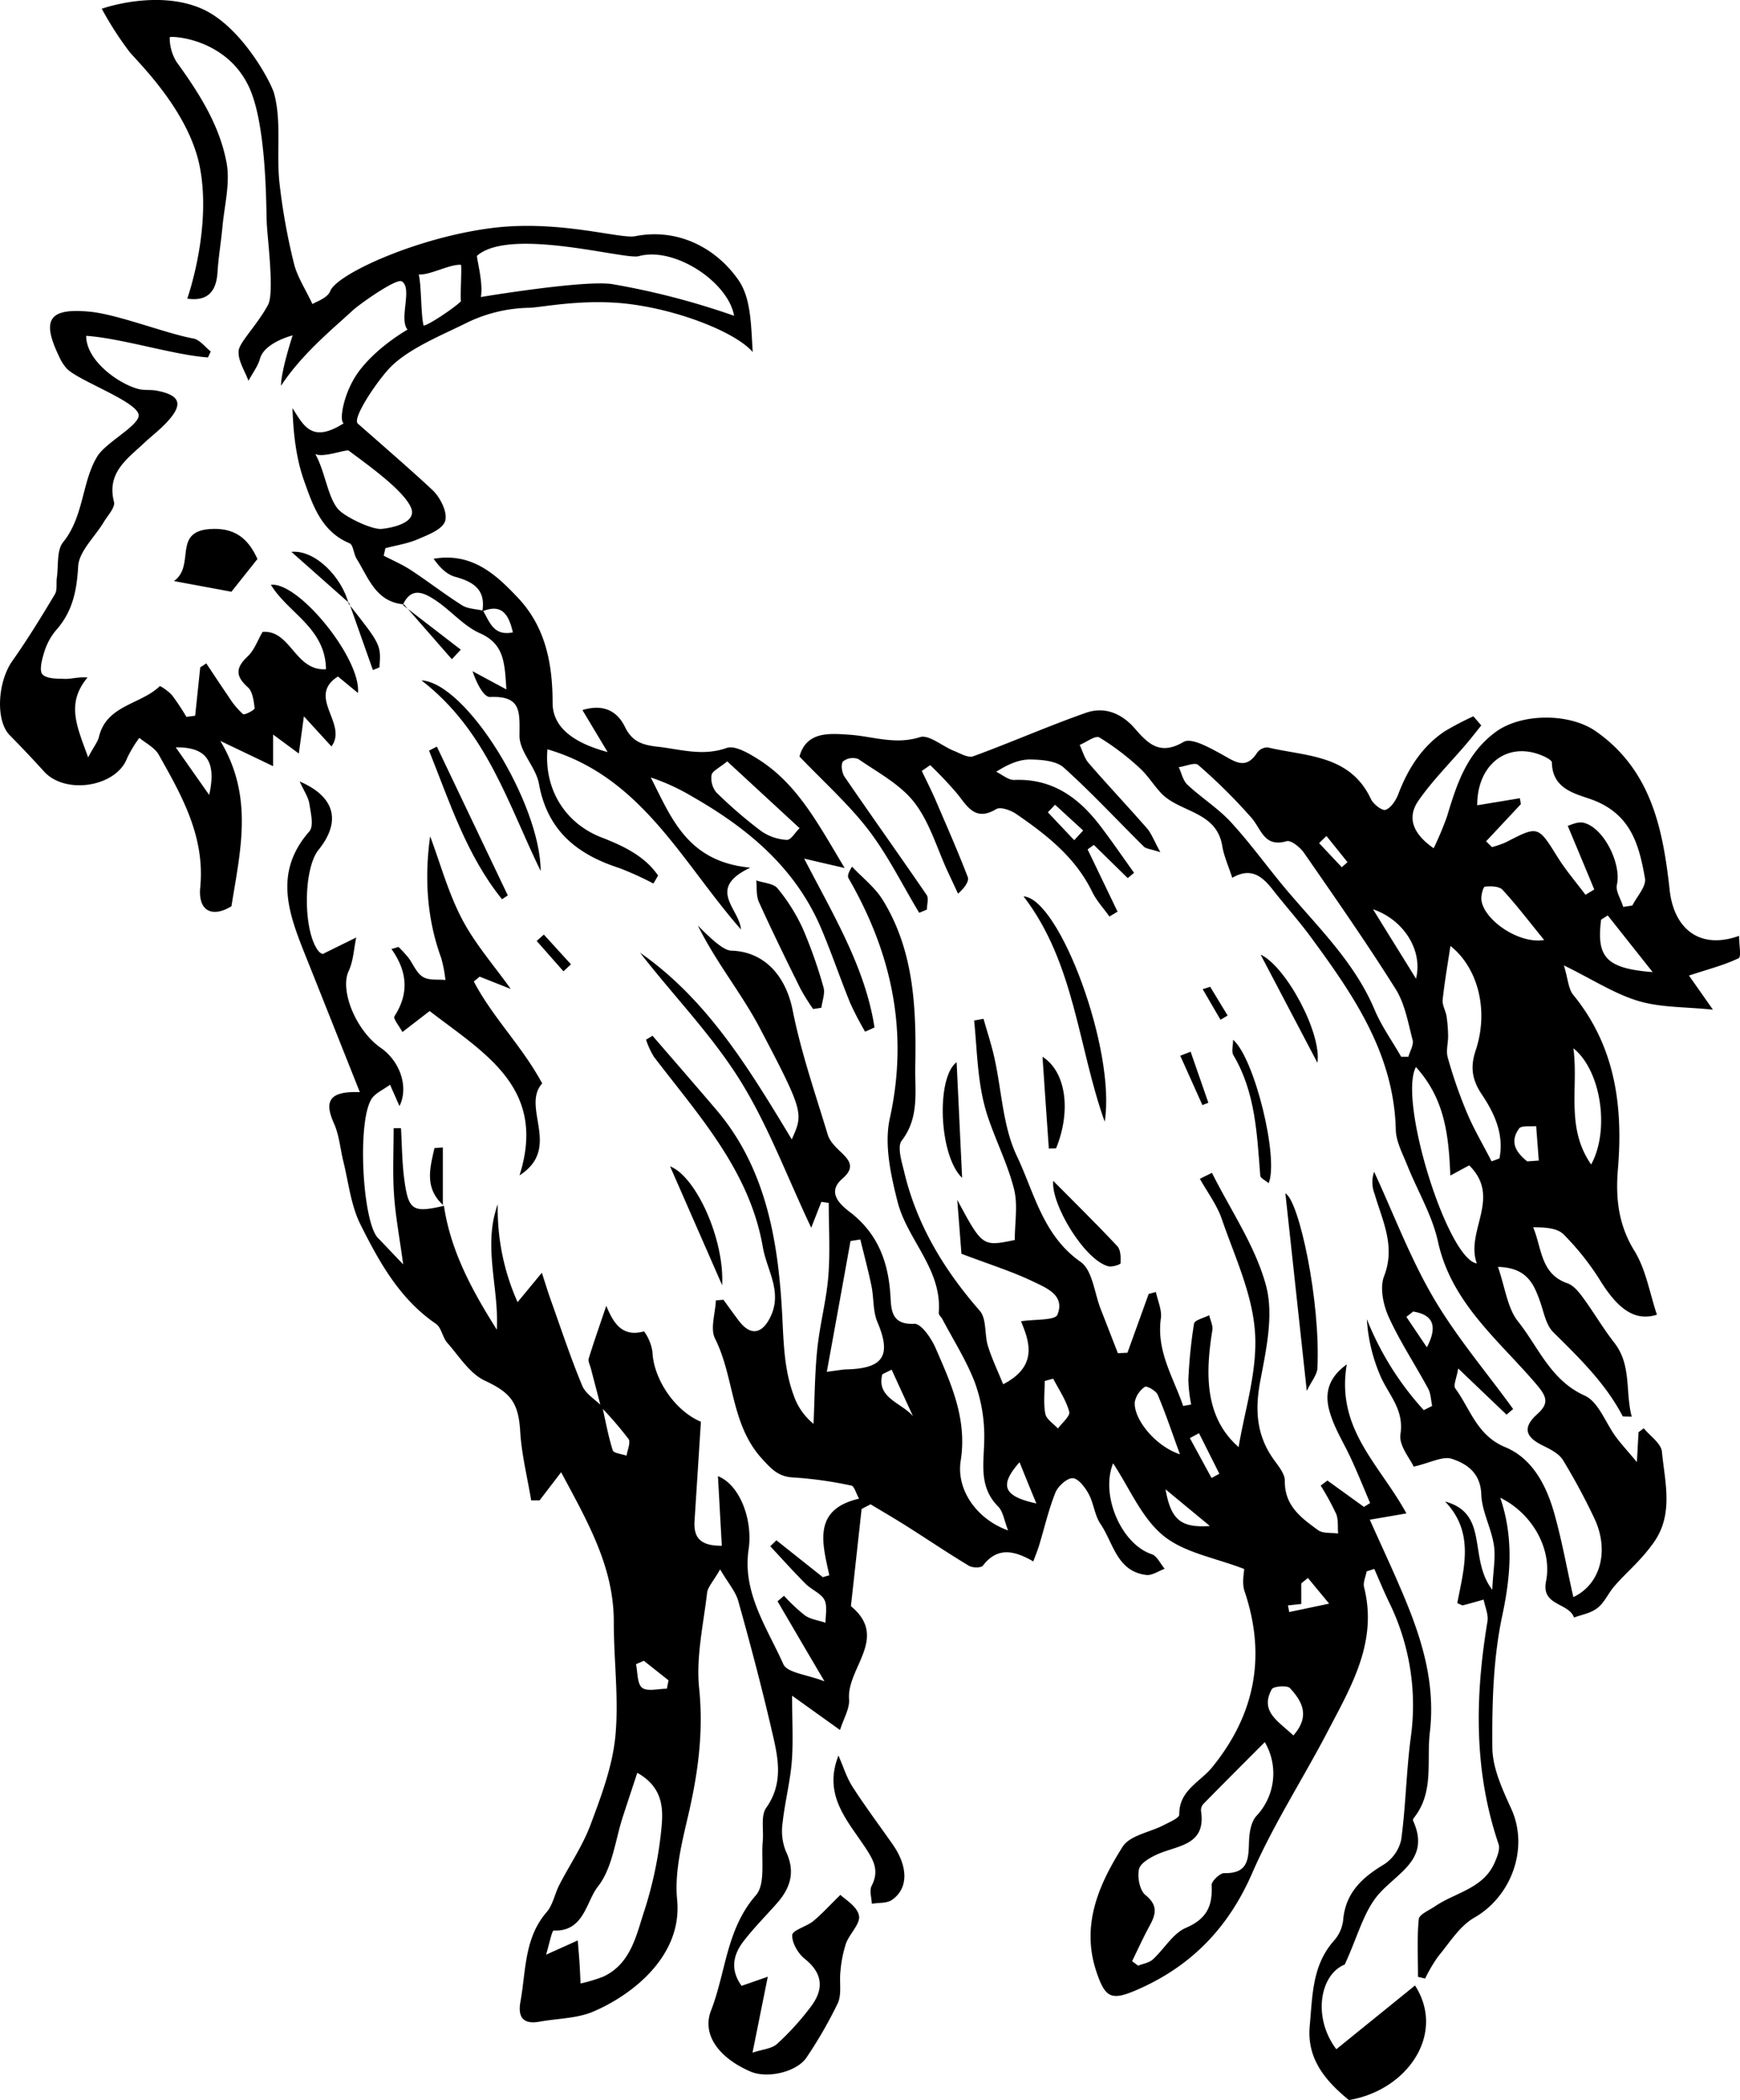 <svg id="Ebene_1" data-name="Ebene 1" xmlns="http://www.w3.org/2000/svg" viewBox="0 0 414.31 500"><path d="M185.92,334.08c-.8-3.08-1.61-6.15-2.41-9.23-.2-.77-.69-1.64-.49-2.29,1.25-4.05,2.66-8.05,4.18-12.55,1.61,3.87,3.65,7.6,9,6.08a11.17,11.17,0,0,1,2,4.92c.22,6.12,5.05,13.85,11.53,16.61-.48,7.63-1,15.6-1.51,23.57-.25,3.83,1.17,6,6.49,5.95-.32-5.73-.62-11.18-.92-16.57,5.21,2.06,8.35,10.37,7.3,17.46-1.52,10.27,4.39,18.63,8.28,27.32.93,2.06,5.61,2.44,9.79,4.07-4-6.77-7.58-12.91-11.18-19.06l1.54-1.31a41.58,41.58,0,0,0,5,4.69c1.37.94,3.24,1.17,4.88,1.72,0-1.85.5-4-.28-5.48s-3.08-2.4-4.47-3.79c-2.88-2.89-5.61-5.94-8.4-8.93l1.46-1.42,11.05,8.78,1.55-.45c-1.69-7.72-4-15.67,7.08-18.24-.76-1.36-1.15-3-1.83-3.11a92.38,92.38,0,0,0-13.7-1.93c-3.63-.14-5.27-1.94-7.59-4.48-7.47-8.19-6.55-19.41-11.17-28.59-1.2-2.4.07-6,.2-9.1l1.8-.15c1.25,1.7,2.45,3.43,3.74,5.1,2.76,3.56,5.45,3.06,7.44-1,2.93-6-.84-11.14-1.8-16.62-3.16-18.23-15.28-31.36-25.94-45.33a19.61,19.61,0,0,1-1.87-4.07l1.54-.94c5.09,5.9,10.21,11.77,15.26,17.71C225,277,228,293.87,229,310.62c.44,7.11.33,14,2.84,20.75a14.91,14.91,0,0,0,4.71,6.74c.27-5.93.28-11.89.89-17.79s2.16-11.53,2.63-17.34.1-11.64.1-17.47l-1.76-.25L236,291.42c-5.85-12.34-10.33-24.56-17.1-35.34s-15.79-20-23.65-30.14c16.13,11.25,26.1,27.87,36.12,44.45,2.74-6.19,3-6.35-7.72-26.72-4.34-8.19-10.36-15.5-14.65-24.22a54.19,54.19,0,0,0,4.22,4c1.14.88,2.53,2,3.84,2,7.83.29,12.86,6,14.51,14.14,2,10.06,5.39,19.87,8.38,29.72.49,1.59,1.95,3,3.23,4.21,2.23,2.12,3.13,3.72.2,6.26-3.71,3.22-.52,6.12,1.77,7.86,6.76,5.17,9.25,12,9.72,20.16.19,3.24.26,6.78,5.66,6.49,1.62-.09,4.05,3.41,5.06,5.73,3.71,8.52,7.58,16.91,6,26.89-1.1,7.06,4,14,11.29,16.58-.95-2.4-1.19-4.51-2.37-5.69-4.72-4.74-3.37-10.36-3.31-16.05A37.48,37.48,0,0,0,275,328.38c-2-5.29-5.12-10.14-7.76-15.18-.28-.52-.91-1-.87-1.53.83-10.39-7.52-17.36-9.82-26.46-1.62-6.4-3.2-13.61-1.84-19.81,4.54-20.63.48-39.3-9.8-57.14-.27-.47-.26-1.1.81-2.81,2.46,2.63,5.46,4.93,7.31,7.93,7.54,12.22,8,26,7.74,39.76-.1,5.91,1,12.06-3.22,17.54-1.13,1.48,0,5,.59,7.46,3,12.62,9.49,23.32,18,33.06,1.65,1.9,1.09,5.61,1.93,8.36.93,3,2.31,5.87,3.63,9.13,8.41-4.35,6.22-10.21,4.25-15,3.25-.51,8.1-.16,8.67-1.56,1.92-4.71-2.77-6.43-6-8-4.77-2.28-9.88-3.87-16.85-6.51-.21-2.71-.6-7.77-1-12.84,6,11.15,6,11.15,13.7,9.56,0-4.17.76-8.34-.17-12.08-1.46-5.81-4.22-11.28-6.16-17-2.59-7.57-2.56-15.42-3.35-23.18l2.24-.4c.87,3.08,1.88,6.13,2.58,9.26,1.76,7.86,2,16.39,5.38,23.46,4.13,8.7,6.16,18.86,15.15,25.15,2.84,2,3.28,7.41,4.8,11.27,1.37,3.48,2.72,7,4.08,10.47l2.28-.11,5.05-14,1.72-.45c.43,2.08,1.46,4.25,1.19,6.23-1.11,7.92,3,14.11,5.3,20.89l1.91-.33a34.51,34.51,0,0,1-.67-5.85,116,116,0,0,1,1.35-13.42c.14-.84,2.35-1.34,3.61-2,.27,1.2.94,2.47.75,3.59-1.74,10.68-1.7,20.85,6.26,27.81,1.37-8.53,4.52-18,3.9-27.28s-4.85-18.11-7.9-27c-1.17-3.4-3.45-6.41-5.23-9.6l2.88-1.42c4.44,8.91,10.33,17.42,12.87,26.84,1.87,7,.05,15.22-1.36,22.67-1.3,6.88-.94,12.89,3.12,18.64,1.13,1.6,2.74,3.46,2.72,5.18-.1,5.95,3.94,8.86,7.93,11.75,1.16.84,3.15.56,4.76.79-.14-1.58.09-3.3-.48-4.69a62.55,62.55,0,0,0-3.67-6.71l1.6-1.21,8.7,6.28,1.47-.92c-1.48-3.47-2.9-7-4.47-10.41-1.64-3.62-3.83-7-5-10.79-1.34-4.11-1.07-8.22,3.91-11.81-2.61,15.45,7.83,23.8,14.2,35.48L369,360.94c2.54,5.68,5.24,11.43,7.72,17.27,4.53,10.67,8,21.36,6.57,33.45-.8,7,1.09,14.24-3.88,20.38a.66.66,0,0,0-.09.58c4.11,9.08-3.45,12.16-8.11,17.38-3.65,4.09-5.07,10.17-8.18,16.85-5.93,2.4-7.7,12.61-2,20.16l18.74-15.18c7.45,11.62-1.93,25-15.74,27.28-5.62-4.58-10.08-9.87-9.33-17.69.67-7.06.54-14.39,5.77-20.25a8.94,8.94,0,0,0,2.18-4.82c.53-6.55,4.49-10.19,9.73-13.34a9.44,9.44,0,0,0,4.1-5.88c1.08-7.94,1.2-16,2.23-24a55.55,55.55,0,0,0-5-32.3c-1.31-2.68-2.43-5.45-3.64-8.17l-1.82.58c-.23,1.27-.9,2.65-.61,3.78,3.28,13-3.05,23.57-8.63,34.26-5.93,11.38-13,22.25-18.1,34-5.7,13-14.6,22.07-27.39,27.61-6.06,2.62-7.52,1.94-9.62-4.35-3.72-11.1.6-20.81,6.26-29.76,1.7-2.68,6.44-3.4,9.74-5.11,1.37-.72,3.74-1.69,3.73-2.52-.07-5.8,5-7.75,7.87-11.31,10.18-12.55,12.89-26.43,7.68-41.87-.68-2-.1-4.4-.1-5.3-6.84-2.66-14.25-3.84-19.25-7.94-5.19-4.25-8.05-11.34-11.95-17.22-3.09,7.65,2,19.26,9.19,21.64,1.27.42,2.07,2.28,3.09,3.48-1.47.52-3,1.64-4.4,1.46-7-.86-7.81-7.62-10.88-12.14-1.41-2.08-1.61-4.94-2.84-7.18-.85-1.57-2.49-3.7-3.81-3.72s-3.47,1.9-4.09,3.44c-1.63,4.07-2.61,8.39-3.89,12.6-.33,1.09-.77,2.14-1.37,3.78-4.37-2.52-8.49-3.61-12,1-.43.57-2.47.55-3.31.05-5-3-9.91-6.33-14.88-9.47-2.81-1.78-5.7-3.45-8.56-5.18L248,358.38l-2.55,23.14c9.11,7.5-1,14.71-.44,22.13.18,2.26-1.31,4.65-2.15,7.36l-11.41-8.17c0,6.29.3,11.08-.09,15.82s-1.66,9.64-2.18,14.49a13,13,0,0,0,.78,6.73c2.34,4.88,1.1,8.78-2.22,12.49-2.65,3-5.45,5.8-7.87,8.95s-3.25,6.73-.45,10.6l6.24-2.17c-1.27,6.28-2.33,11.59-3.64,18.08,2.34-.79,4.58-.92,5.87-2.1a64.8,64.8,0,0,0,8-8.82c3.1-4.08,3-7.88-1.41-11.4-1.6-1.29-3.09-3.8-3-5.68.05-1.15,3.34-2,4.92-3.26,2-1.62,3.73-3.55,6.55-6.31,1,1,4,2.72,4.42,4.94.41,1.89-2.25,4.31-3.1,6.65a28.88,28.88,0,0,0-1.31,6.62c-.3,2.53.35,5.4-.63,7.58a104.35,104.35,0,0,1-7.38,12.83c-2.25,3.52-9.37,5.21-13.43,3.44-7.5-3.25-11.62-8.79-9.37-14.54,3.54-9.08,3.62-19.37,10.67-27.42,2.37-2.71,1.22-8.52,1.64-12.91.25-2.68-.52-6,.82-7.91,4.37-6.19,2.7-12.49,1.25-18.74-2.37-10.21-5.06-20.36-7.89-30.46-.64-2.3-2.4-4.28-4.33-7.57-1.69,2.94-2.95,4.21-3.11,5.6-.87,7.54-2.65,15.24-1.89,22.65,1.06,10.31-.22,20-2.51,29.92-1.55,6.7-3.38,13.78-2.73,20.46,1.31,13.25-10.44,22.57-19.94,26.64-3.92,1.68-8.57,1.63-12.87,2.42-4,.72-5.14-1.27-4.5-4.75,1.34-7.32.85-15.13,6.25-21.35,1.49-1.72,1.91-4.33,3-6.45,2.47-4.81,5.59-9.36,7.46-14.39,2.54-6.81,5.2-13.86,5.89-21,.87-9-.39-18.17-.37-27.27,0-13.16-6.29-23.9-12.54-35.62l-5.13,6.71-2,0c-.91-5.49-2.3-11-2.62-16.47-.41-7-2.45-9.24-8.45-12.06-3.6-1.69-6.11-5.83-8.92-9-1.14-1.3-1.38-3.62-2.69-4.51-8.67-5.92-13.53-14.77-18-23.71-2.23-4.48-2.79-9.8-4-14.76-.78-3.08-1-6.39-2.28-9.24-2.23-5-1.51-7.75,6.16-7.45-4.46-11.21-8.5-21.38-12.56-31.55s-8.4-20.36.54-30.53c1.1-1.25.34-4.39,0-6.59-.25-1.55-1.26-3-2.31-5.3,8.59,3.7,9.85,9.63,4.49,16.29-3.73,4.63-3.7,19.82.12,24.24.46.52,1.35.67,1,.49l7.86-3.87c-.57,2.68-.67,5.58-1.81,8-2.12,4.52,1.64,14.08,7.66,18.28,4.54,3.16,6.71,9.26,4.45,13.86l-2.25-5.09c-1.61,1.22-3.59,2-4.47,3.5-3.4,5.68-2.05,29.28,1.6,33,1.63,1.66,3.2,3.37,6,6.27-.9-6.6-1.86-11.65-2.19-16.73s-.08-10.46-.08-15.69h1.75c.23,3.95.24,7.93.74,11.85,1,7.79,2,8.38,9.59,6.61l-.11,0c1.62,10.84,6.72,20.21,12.6,29.52.55-10-3.39-19.93.22-29.86a54.35,54.35,0,0,0,4.72,23.3l5.78-7c.92,2.83,1.45,4.59,2.07,6.33,2.46,6.87,4.74,13.82,7.54,20.55.83,2,3.16,3.33,4.79,5,.78,3.48,1.4,7,2.48,10.39.23.71,2.15.87,3.29,1.28.21-1.34,1-3.12.49-3.94A88.2,88.2,0,0,0,185.92,334.08ZM344,413.89c-5.1,5.11-9.89,9.89-14.63,14.73a2.24,2.24,0,0,0-.56,1.65c1.27,8.21-5.5,8.17-10.32,10.3-1.73.77-4.1,2.1-4.44,3.57-.44,1.91.17,5.07,1.55,6.18,3,2.42,2.48,4.54,1,7.25s-2.81,5.65-4.2,8.48l1.44,1.07c1.18-.48,2.61-.67,3.49-1.48,2.71-2.46,4.76-6.19,7.89-7.53,5-2.15,6.37-5.24,6.12-10.16-.05-.95,2-2.89,3-2.87,6.15.16,5.73-3.94,5.93-8.06.1-1.92.56-4.32,1.79-5.61A14.74,14.74,0,0,0,344,413.89Zm-149.42,7.32c-1.17,3.55-2.29,6.93-3.39,10.31-1.87,5.69-2.49,12.35-6,16.78-2.82,3.61-3.29,10.76-10.51,10.45-.41,0-1,3-1.81,5.75l7.54-3.39c.17,2.19.32,3.79.42,5.39s.17,3.24.25,4.86a38.27,38.27,0,0,0,5.34-1.6c6.29-2.89,7.77-9.16,9.56-14.85a93.71,93.71,0,0,0,4.26-19.57C200.72,430.65,201.29,425,194.61,421.21Zm45.1-95.48c2.89-.37,3.81-.56,4.73-.58,8.83-.22,10.72-3.33,7.35-11.27-1.1-2.59-.83-5.73-1.41-8.57-.77-3.72-1.76-7.4-2.66-11.1l-2.34.38C243.55,304.65,241.72,314.71,239.71,325.73Zm84.12,19.65c-2-5.48-3.47-9.9-5.29-14.17-.41-1-2.65-2.2-3.06-1.91a5.77,5.77,0,0,0-2.4,3.57C312.65,336.77,317.77,343.38,323.83,345.38Zm27,66.93c4.14-4.7,2-8.22-.81-11.28-.65-.71-3.93-.45-4.33.27C342.77,406.59,347.15,408.85,350.81,412.31Zm-57.2-84.95-2,.55c0,2.61-.34,5.28.14,7.8.25,1.31,1.93,2.35,3,3.51,1-1.35,3-3,2.69-4C296.68,332.47,295,330,293.61,327.36Zm-4,29.7c-1.54-3.75-2.68-6.52-4-9.81C280.7,352.81,281.74,355.35,289.57,357.06Zm41.33,5.38-10.57-8.74C321.66,360.91,323.93,362.91,330.9,362.44ZM196.15,394.53l-1.88.81c.44,2,.26,4.68,1.48,5.62s3.85.22,5.87.22l.4-2Zm59-69.31-2.21,1.08c-1.52,5.66,4.63,6.81,7.29,10ZM352.68,381l-3.17.34c.1.53.21,1.05.31,1.58l9.5-2-5.05-6.11-1.59,1.29Zm-21.36-30,1.86-1q-2.42-4.83-4.85-9.66l-2.17,1.17Z" transform="translate(-42.84 0.89)"/><path d="M395.54,171.83c-1.19,1.48-2.35,3-3.58,4.43-3.8,4.46-8,8.64-11.33,13.41-2.81,4-1.5,7.87,3.58,11.4a76.75,76.75,0,0,0,3.18-7.57c2.28-7.6,4.63-14.95,11.52-20.07,6.18-4.58,17.66-4.58,23.91-.21,13.3,9.3,16,23.49,17.59,37.86,1,9,7,14.26,16.52,10.85,0,2.11.57,5-.1,5.32-3.31,1.6-6.95,2.53-11.83,4.13l5.7,8.12c-6.48-.67-12.37-.47-17.73-2.06-5.65-1.68-10.79-5.06-17.75-8.48,1,3.34,1.07,5.61,2.21,7,10,12.23,11.91,26.41,10.65,41.52-.57,6.78.07,13.2,3.92,19.43,2.76,4.46,3.64,10.09,5.37,15.22-5,1.58-9.05-1-13.42-8A62.57,62.57,0,0,0,415.14,293c-1.52-1.51-4.37-1.69-7.23-1.68,2.09,5.07,1.75,11.11,8.13,13.32,1.47.51,2.73,2.07,3.72,3.42,2.58,3.51,4.77,7.3,7.45,10.73,4.18,5.37,2.58,11.62,4.16,17.63-1.44-.07-2.07,0-2.16-.13-4.09-7.84-10.33-13.86-16.52-20-1.77-1.74-2.26-4.83-3.17-7.37-1.48-4.13-3.11-8-10-8.17,1.73,5,2.24,9.79,4.79,13,4.88,6.13,7.74,14,15.88,17.65,3.28,1.48,4.94,6.48,7.41,9.82,1.21,1.64,2.61,3.15,5,6,.2-3.54.29-5.33.39-7.11l1.24-.94c1.51,1.86,4.14,3.6,4.33,5.58.7,7.34,2.9,15-2.12,21.85a43.13,43.13,0,0,1-3.3,4c-1.94,2.1-4.05,4-5.92,6.19-1.43,1.64-2.32,3.85-4,5.16s-3.7,1.56-5.59,2.28c-1.26-3.58-7.84-2.75-6.67-8.59,1.53-7.62-3.2-16.16-10.89-19.93,3.23,9.59,2.49,18.59.47,28.08-2.16,10.15-2.44,20.83-2.36,31.27,0,4.91,2.36,10,4.48,14.65,4.28,9.29.18,20.87-8.81,26-3.49,2-5.89,6-8.58,9.22a36,36,0,0,0-3.09,5.25l-1.7-.4c0-4.58-.26-9.19.18-13.74.11-1.12,2.43-2.08,3.79-3,4.86-3.36,11.58-4.22,14.28-10.46.6-1.38,1.35-3.2.92-4.44-5.92-17.43-5.6-35.1-2.63-53,.26-1.59-.56-3.37-.91-5.18-2,.56-3.47,1-5,1.37-.15,0-.36-.14-1.28-.53,1.54-8.09,4.24-16.77-2.9-24.19,10.62,2.87,5.45,13.54,11.23,21,.22-4.6.84-7.7.39-10.63-.63-4.07-2.84-8-3-12-.15-5.11-3.35-7.33-7-8.53-2.17-.72-5.13.95-9.1,1.86-.83-1.88-3.56-5-3.15-7.71.89-5.69-2.55-9.11-4.58-13.45a40.17,40.17,0,0,1-3.42-13.95,71.11,71.11,0,0,0,13.55,21.65l2-1c-.3-1.37-.3-2.9-.94-4.09-3.1-5.74-6.73-11.21-9.42-17.12-1.3-2.87-2.14-7-1.09-9.67,2.79-7.19-.4-13.19-2.24-19.56a7.6,7.6,0,0,1-.13-5.31c4.64,10,8.55,20.47,14.1,29.95s12.63,17.72,19,26.53l-1.57,1.35-11.51-11c-.4,2.39-1.21,4.05-.7,4.74,3.61,4.92,5.14,11.2,11.91,14,6.55,2.72,9.85,9.24,11.72,15.95,1.82,6.52,3,13.2,4.49,19.74,6.42-3,8.73-11.09,4.88-19a152.6,152.6,0,0,0-7.35-13.62c-.94-1.51-2.93-2.55-4.65-3.38-4-1.93-5.28-4.12-1.5-7.54,3-2.7,2.31-4.23-.52-7.51-8.85-10.3-19.94-19.1-23.1-33.6-1.38-6.3-4.9-12.11-7.32-18.19-1.1-2.75-2.65-5.6-2.72-8.43-.44-18.17-10.15-32.15-20.29-45.95-2.81-3.82-6-7.36-8.93-11.11-2.49-3.18-5.17-5.56-9.72-2.92-.91-2.85-2-5.19-2.39-7.65-1.41-8.29-10.16-7.86-14.56-12.53-1.8-1.91-3.19-4.25-5.14-6a60.9,60.9,0,0,0-9.56-7.25c-.9-.53-3.08,1.13-4.68,1.79.7,1.46,1.12,3.15,2.14,4.33,4.55,5.25,9.32,10.3,13.89,15.53,1.06,1.23,1.64,2.88,3.18,5.68-2.35-.77-3.39-.8-3.93-1.33-6.35-6.27-12.42-12.84-19.05-18.8-1.79-1.61-5.18-1.89-7.85-1.94s-5.21,1-8.26,2.92c1.44.69,2.91,2,4.32,1.95,9.07-.38,15.36,4.23,20.51,11,2.76,3.63,5.34,7.4,8,11.11l-1.51,1.26-8.06-7.9-1.49,1.06q3.57,7.41,7.13,14.83L307,217.32c-1.38-1.95-3.07-3.75-4.1-5.87-4-8.23-10.85-13.56-18.07-18.53-1.31-.9-3.76-1.78-4.78-1.17-4.83,2.91-6.72-.37-9.13-3.47a94,94,0,0,0-6.59-7l-2,1.38c1.08,2.27,2.23,4.52,3.23,6.83,2.63,6.11,5.31,12.2,7.7,18.4.38,1-.62,2.47-2.3,4-.82-1.77-1.66-3.54-2.48-5.32-2.56-5.53-4.29-11.71-7.93-16.4-3.35-4.32-8.69-7.13-13.34-10.34a3.75,3.75,0,0,0-3.64.57c-.56.67-.28,2.71.36,3.64,6.45,9.42,13.09,18.71,19.54,28.13.55.8.07,2.32.07,3.5l-1.83.77c-4-6.62-7.43-13.66-12.1-19.75s-10.73-11.51-16.41-17.46c1.67-6,7.05-5.52,11.89-5.19,5.58.38,10.89,2.46,16.79.58,2.11-.68,5.28,2.12,8,3.22,1.53.61,3.46,1.79,4.71,1.33,9-3.29,17.79-7.18,26.83-10.35,4.43-1.55,8.52.13,11.68,3.79s6,6.42,11.57,3.14c1.85-1.08,6.2,1.39,9,2.92,3.13,1.7,5.77,3.93,8.53-.39a3.06,3.06,0,0,1,2.53-1.21c9.12,2.16,19.58,1.67,24.54,12.29.57,1.22,2.7,2.85,3.48,2.57,1.28-.46,2.42-2.2,3-3.65,2.29-6.06,5.6-11.33,11-15a71,71,0,0,1,6.92-3.63Zm20.59,23.89c.63-.14,2.25-1,3.63-.75,4.87,1,9.21,9.77,8.08,14.77-.36,1.57,1,3.52,1.5,5.29l2.18-.32c1.08-2.18,3.38-4.58,3-6.51-1.35-7.62-3.18-14.87-11.9-18.43-3.89-1.58-10.13-2.32-10.26-9.09,0-.64-1.7-1.44-2.73-1.84-8.17-3.15-15.09,2.51-15.05,12l10.16-1.68c.08.48.15.95.22,1.42l-8.27,8.84,1.41,1.38a22.82,22.82,0,0,0,3.29-1.14c7.74-4,7.64-4,12.38,3.61,1.95,3.11,4.38,5.93,6.59,8.88l2.09-1.26C420.53,206.24,418.57,201.56,416.13,195.72Zm-39.65,55,1.71,0c.37-1.35,1.32-2.85,1-4-1.07-4.14-1.84-8.63-4.05-12.15-6.91-11-14.38-21.68-21.78-32.37-.92-1.33-3.11-3.11-4.16-2.81-5.34,1.55-6-2.81-8.35-5.54a132.71,132.71,0,0,0-12.71-12.61c-.78-.69-3,.31-4.63.53.69,1.43,1,3.22,2.13,4.23,3.31,3.09,7.25,5.56,10.3,8.87,4.6,5,8.58,10.56,12.95,15.78,7.72,9.19,16.51,17.54,21.29,28.95C371.83,243.5,374.36,247,376.48,250.73Zm3.5,2.45c-4.26,8,7.53,45.73,14.5,46.75-2.78-7.75,6-15.65-1.82-23.35L388.18,279C387.79,269.45,386.89,260.77,380,253.18Zm18,22.45,1.89-.7c1.11-5.63-1.08-10.6-4.17-15.19-2.26-3.38-2.87-6.37-1.5-10.49,3.29-9.85.35-19.91-6-24.91-.61,4.07-1.38,8.43-1.85,12.83-.13,1.26.72,2.6.93,3.93a35.33,35.33,0,0,1,.37,4.72c0,1.69-.53,3.51-.09,5.07A110.35,110.35,0,0,0,392,263.73C393.68,267.82,396,271.67,398,275.63Zm23.73.74c4.52-8.27,2.31-22.45-4.23-27.66C418.73,258.07,415.58,267.54,421.71,276.37Zm-11.2-53.45c-3.64-4.47-6.6-8.37-9.91-11.95-.79-.86-2.79-.89-4.17-.75-.41,0-.95,2-.86,3.08C396,218,404.38,223.94,410.51,222.92Zm15.15-5.84-1.58,1c-1.15,8.94,1.19,11.62,12.27,12.49Zm-45.64,15c1.65-6.77-3-14-10.25-16.47C373.7,222,376.86,227,380,232.13Zm26.53,43.55,2.69-.19-.63-8.21c-1.4.17-3.51-.19-4.07.59C402.14,271.19,404,273.63,406.55,275.68Zm-27.17,35.71-1.67,1.32,4.88,7.24C385.44,314.45,383.67,312.08,379.38,311.39ZM298.62,199.15l2.13-2.31-6.69-6.13-1.72,1.8Q295.48,195.83,298.62,199.15Zm60.06-1-1.75,1.7,5.4,5.74,1.36-1.21Z" transform="translate(-42.84 0.89)"/><path d="M73.64,11.41A80.32,80.32,0,0,1,67.07,1.19s13.13-4.69,23.82,0c9.42,4.13,16.49,17.52,17.21,20.16,1.81,6.65.54,14.08,1.26,21.1a149.38,149.38,0,0,0,3.46,19.35c.75,3.11,2.66,6,4.42,9.71.8-.55,3.59-1.41,4.24-3.11,1.59-4.08,21-12.9,38.91-15.05,15.73-1.89,30.13,2.69,33.68,2,9.71-1.94,18.94,2.36,24.59,10.42,3.06,4.38,3,10.94,3.41,17.17-3.83-4.52-17-9.89-29.36-11.44-10.8-1.36-20.92.81-23.79.89a35.33,35.33,0,0,0-14.57,3.39c-5.79,2.92-13.65,6-18.3,10.51-2.91,2.83-9.5,12.37-8,13.69,4.49,3.94,13.47,11.75,17.8,15.84,1.82,1.73,3.59,5.24,3,7.28s-4,3.31-6.48,4.38-5.16,1.46-7.76,2.15c-.14.59-.27,1.19-.41,1.78,2.18,1.14,4.47,2.12,6.51,3.46,4.1,2.7,8,5.73,12.13,8.34,1.39.88,3.33.89,5,1.28,1.57,2.59,2.45,6.14,7.12,5.18-1-4.29-2.61-6.9-7.27-5,.84-5.09-2-7-6.44-8.22-2.05-.54-3.78-2.33-5.16-4.3,9.14-1.58,14.9,3.79,20.08,9.29,6.49,6.88,8.24,15.47,8.25,25,0,6.08,5.36,9.64,13.1,11.73-2.41-4-4.09-6.83-6-10,4.94-1.51,8.24.17,10.12,4,1.73,3.55,4.14,4.32,7.89,4.74,5.47.62,10.61,2.3,16.31.29,2-.7,5.31,1.27,7.59,2.71,9.28,5.88,14.15,15.24,20.53,25.87l-9.64-2.24c7,13.52,14.54,25.93,16.75,40.2l-2.24,1a75.06,75.06,0,0,1-3.53-6.77c-2.4-5.88-4.43-11.92-6.91-17.76-6.14-14.5-17.54-23.94-30.81-31.5a49.51,49.51,0,0,0-9.79-4.49c4.89,9.5,8.63,20.07,23.71,21.47-10.6,5-2.61,9.74-2.23,14.71-14-15.92-23.58-36.32-46.08-42.89-.82,9.77,4.43,17.74,12.92,21,5.13,2,10.25,4.4,13.43,9.07l-1.12,1.89a74.38,74.38,0,0,0-8.16-3.7c-10-3.23-17.08-8.89-19.08-20-.71-4-4.63-7.62-4.64-11.42,0-5.56.61-9.63-7-9.29-1.55.08-3.27-3.42-4.18-6.14l8.06,4.34c-.43-6.33-.48-10.79-6.3-13.38-3.89-1.73-6.88-5.37-10.51-7.8-2.67-1.78-5.8-3.46-7.85,1.06L139,143c-6.69-.57-8.42-6.33-11.26-10.88-.71-1.15-.77-3.28-1.67-3.66-6.66-2.77-8.73-9-10.79-14.78-1.93-5.4-2.59-11.25-2.8-17.4,2.7,4.23,4.63,8.43,12.2,3.61-1.18-.57,0-7.34,3.42-12.09,4.2-5.8,11-9.76,11.78-10.21-2.13-2.53,1.29-9.95-1.4-11.5-1.29-.74-10,5.38-11.73,7-4.7,4.34-12,10.27-17,17.87,0-3.54,2.77-12,2.77-12s-6.68,1.67-7.76,5.51c-.53,1.88-1.82,3.55-2.76,5.31-.86-2.36-2.49-4.76-2.35-7.06.12-2.07,4.32-6.07,7-11,1.58-2.85-.14-15.83-.3-19.65s0-23.95-4.46-32.75C96.23,8,83.23,7.6,83.25,8a11,11,0,0,0,1.61,5.83c5.35,7.39,10.31,15.12,11.94,24.12.88,4.87-.55,10.17-1,15.26-.33,3.55-.94,7.08-1.16,10.63-.28,4.66-2.32,7.07-7.21,6.37,0,0,6-16.85,2.89-31.83C87.53,25.21,75.66,13.9,73.64,11.41Zm115,55.35a179.64,179.64,0,0,1,29,7.54c-1.43-8.1-14.28-16.56-22.73-14.19-3.25.9-30.55-7-38.47-.12-.26.23,1.56,6.51.89,9.84C157.32,69.83,181.93,65.71,188.64,66.76ZM216,180.39c-2,1.62-3.58,2.32-3.73,3.25a5.3,5.3,0,0,0,1.14,4.14A107.9,107.9,0,0,0,224.1,197a11.88,11.88,0,0,0,6.07,2.08c1,.07,2-1.8,3.06-2.79Zm-98.1-73.2c2.37,4.15,3,10.56,5.59,13.29,1.6,1.68,7.23,4.46,9.86,4.57,1.06,0,9.16-1,7.33-5.13s-10.1-10-14.8-13.51C125.34,106,119.77,108.2,117.87,107.19Zm34.71-36.34c-.24-1,.22-7.65,0-8.69-2.7-.19-7.37,2.5-10.07,2.3.66,2.53.5,9.62,1.16,12.15C144.53,76.77,151.18,72.32,152.58,70.85Z" transform="translate(-42.84 0.89)"/><path d="M107.87,174v7.53L95.3,175.51c8,13.29,4.76,26.12,2.65,39.36-4.41,2.74-8,1.33-7.43-4.49,1.16-12.09-4.37-21.8-9.89-31.59-.94-1.67-3-2.68-4.62-4a30,30,0,0,0-2.92,4.86c-2.57,6.82-14.7,8.76-19.78,3.13q-4-4.41-8.15-8.62c-3.43-3.46-2.91-12.69.63-17.7S52.68,146,55.9,140.61c.63-1.06.29-2.68.48-4,.41-2.85-.08-6.47,1.49-8.41,5-6.16,4.44-14.51,8.2-20.52,2.05-3.27,10-7.32,9.79-9.76-.31-3.2-14.19-8.09-17.07-11a10.92,10.92,0,0,1-1.91-3c-4.19-8.71-2.39-11.5,7.23-10.61,6.74.62,18.12,5.18,24.78,6.4,1.51.28,2.76,2,4.13,3.09l-.66,1.41c-8-.54-20.62-4.58-29-5.14,0,6.11,8.13,11.66,12.62,12.7,1.34.3,2.8.09,4.15.35,5.63,1.07,6.4,3.21,2.55,7.4-1.73,1.89-3.82,3.46-5.7,5.23-4,3.75-8.76,7-7,13.85.34,1.31-1.49,3.24-2.44,4.82-2.11,3.53-5.89,6.94-6.09,10.55-.33,5.87-1.36,10.82-5.29,15.22a14.66,14.66,0,0,0-2.8,5.24c-.54,1.7-1.23,4.38-.4,5.25,1.05,1.1,3.56,1,5.45,1.07,1.57,0,3.16-.51,5.27-.33-5.19,6.21-2.5,11.65.14,19,1.45-2.69,2.3-3.71,2.58-4.87,1.82-7.6,9.94-7.68,14.46-12.05.16-.16,2.2,1.24,3,2.21a54.43,54.43,0,0,1,3.36,5.08l2.09-.27L90.52,158l1.44-.94c1.78,2.66,3.53,5.34,5.36,8a19.69,19.69,0,0,0,3.38,4.08c.35.29,2.82-1,2.77-1.41-.21-1.74-.48-4-1.63-5-3-2.69-2.89-4.66,0-7.36,1.58-1.51,2.37-3.85,3.52-5.81,6.73-.53,7.68,9.36,15.1,8.89-.13-9.86-9-13.32-13.12-20.11,6.75-.7,21.56,17.78,20.73,25.76l-4.76-3.92c-7.59,4.82,2.46,11.25-1.55,16.65l-6.56-7.17c-.48,3.51-.75,5.52-1.21,8.86Zm-23.22,3,8,11.38C94.43,180.34,92,176.94,84.65,177.05Z" transform="translate(-42.84 0.89)"/><path d="M145.14,239.83l-6.48,5c-.75-1.42-2.26-3.2-1.9-3.76,3.44-5.3,3.18-10.55-.71-16l1.68-.5a32,32,0,0,1,2.31,2.5c1.18,1.54,1.93,3.65,3.45,4.6s3.58.56,5.41.77a31.89,31.89,0,0,0-1-5.22c-3.45-9.45-4-19.15-2.64-29,2.47,6.6,4.34,13.52,7.59,19.71,3.1,5.92,7.64,11.08,11.6,16.64l-7.4-2.93-1.39,1.15c4.44,8.52,11.49,15.38,16.28,24.27-5.09,5.69,4.76,15.38-5.4,21.9C173.15,258.15,158.23,249.92,145.14,239.83Z" transform="translate(-42.84 0.89)"/><path d="M242.49,417.08c1.1,2.5,1.89,5.19,3.35,7.46,3,4.67,6.34,9.11,9.53,13.66,3.75,5.34,3.81,10.52-.16,13.27-1.22.84-3.17.63-4.78.9-.05-1.42-.63-3.13-.06-4.23,1.88-3.61.54-6.08-1.52-9.19C244.6,432.55,238.75,426.48,242.49,417.08Z" transform="translate(-42.84 0.89)"/><path d="M104.14,132.2,97.94,140l-13.69-2.54c5.17-3.65-.34-11.68,8.44-12.38C98.65,124.63,101.9,127.24,104.14,132.2Z" transform="translate(-42.84 0.89)"/><path d="M305.88,266.18c-6.39-17.87-7.11-37.74-19.32-53.65C295.15,213.06,308.62,249.29,305.88,266.18Z" transform="translate(-42.84 0.89)"/><path d="M236.45,239.35a51.75,51.75,0,0,1-3-4.81c-3.39-6.85-6.76-13.72-9.91-20.68-.68-1.49-.45-3.4-.63-5.12,1.73.59,4.08.68,5.07,1.88a43.55,43.55,0,0,1,6,9.55,110.81,110.81,0,0,1,4.94,14c.43,1.45-.3,3.24-.5,4.87Z" transform="translate(-42.84 0.89)"/><path d="M143.19,161.1c10.75.62,28.33,29.32,28.39,45.39C163.82,190.63,158.78,173.1,143.19,161.1Z" transform="translate(-42.84 0.89)"/><path d="M354,330.29c-1.82-16.76-3.5-32.28-5.1-47.06,3.31,1.79,8.43,26,7.62,41.73C356.38,326.57,355,328.12,354,330.29Z" transform="translate(-42.84 0.89)"/><path d="M162.37,213.21c-8.45-10.48-12.47-23.15-17.37-35.39l1.86-.95,16.89,35.43Z" transform="translate(-42.84 0.89)"/><path d="M293.62,280.26c5,5.05,10.24,10.19,15.25,15.54.83.88.86,2.7.79,4.07,0,.31-2.1,1-3,.71C301,299,293.05,285.78,293.62,280.26Z" transform="translate(-42.84 0.89)"/><path d="M270.62,252c.46,9.62.89,18.59,1.31,27.56C266.36,274.22,265.72,255.66,270.62,252Z" transform="translate(-42.84 0.89)"/><path d="M214.79,305.11c-4.51-10.3-8.35-19.08-12.4-28.31C208.59,279.23,215.37,294.22,214.79,305.11Z" transform="translate(-42.84 0.89)"/><path d="M336.45,246.67c5.1,4.34,10.93,28.17,8.47,34.14-.77-.66-2-1.19-2-1.81-.78-9.85-1.13-19.76-6.38-28.64C336,249.54,336.45,248.17,336.45,246.67Z" transform="translate(-42.84 0.89)"/><path d="M292.58,272.58c-.48-7-1-14-1.51-21.87,5.81,3.72,6.75,13.27,3.23,21.8Z" transform="translate(-42.84 0.89)"/><path d="M356.53,252.15,343,226.39C349,229.16,357.58,245,356.53,252.15Z" transform="translate(-42.84 0.89)"/><path d="M126,142.71,112.22,130.5c5.72-.54,12.06,6.12,13.63,12.36Z" transform="translate(-42.84 0.89)"/><path d="M138.81,143.2l13.75,10.59-2.13,2.27L139,143Z" transform="translate(-42.84 0.89)"/><path d="M148.42,286.1c-4.6-4.16-3.19-8.92-2.13-13.64l2-.15c0,4.58,0,9.15,0,13.75A.63.63,0,0,0,148.42,286.1Z" transform="translate(-42.84 0.89)"/><path d="M125.85,142.86c7.72,9.78,7.72,9.78,7.34,15.14l-1.56.64L126,142.72Z" transform="translate(-42.84 0.89)"/><path d="M326.34,249.51l4.22,12.15-1.42.56q-2.64-5.88-5.27-11.75Z" transform="translate(-42.84 0.89)"/><path d="M177,230.37l-6.37-7.23,1.7-1.52q3.22,3.54,6.46,7.09Z" transform="translate(-42.84 0.89)"/><path d="M331,234.06l4.15,6.84-1.7,1-4.24-7.28Z" transform="translate(-42.84 0.89)"/></svg>